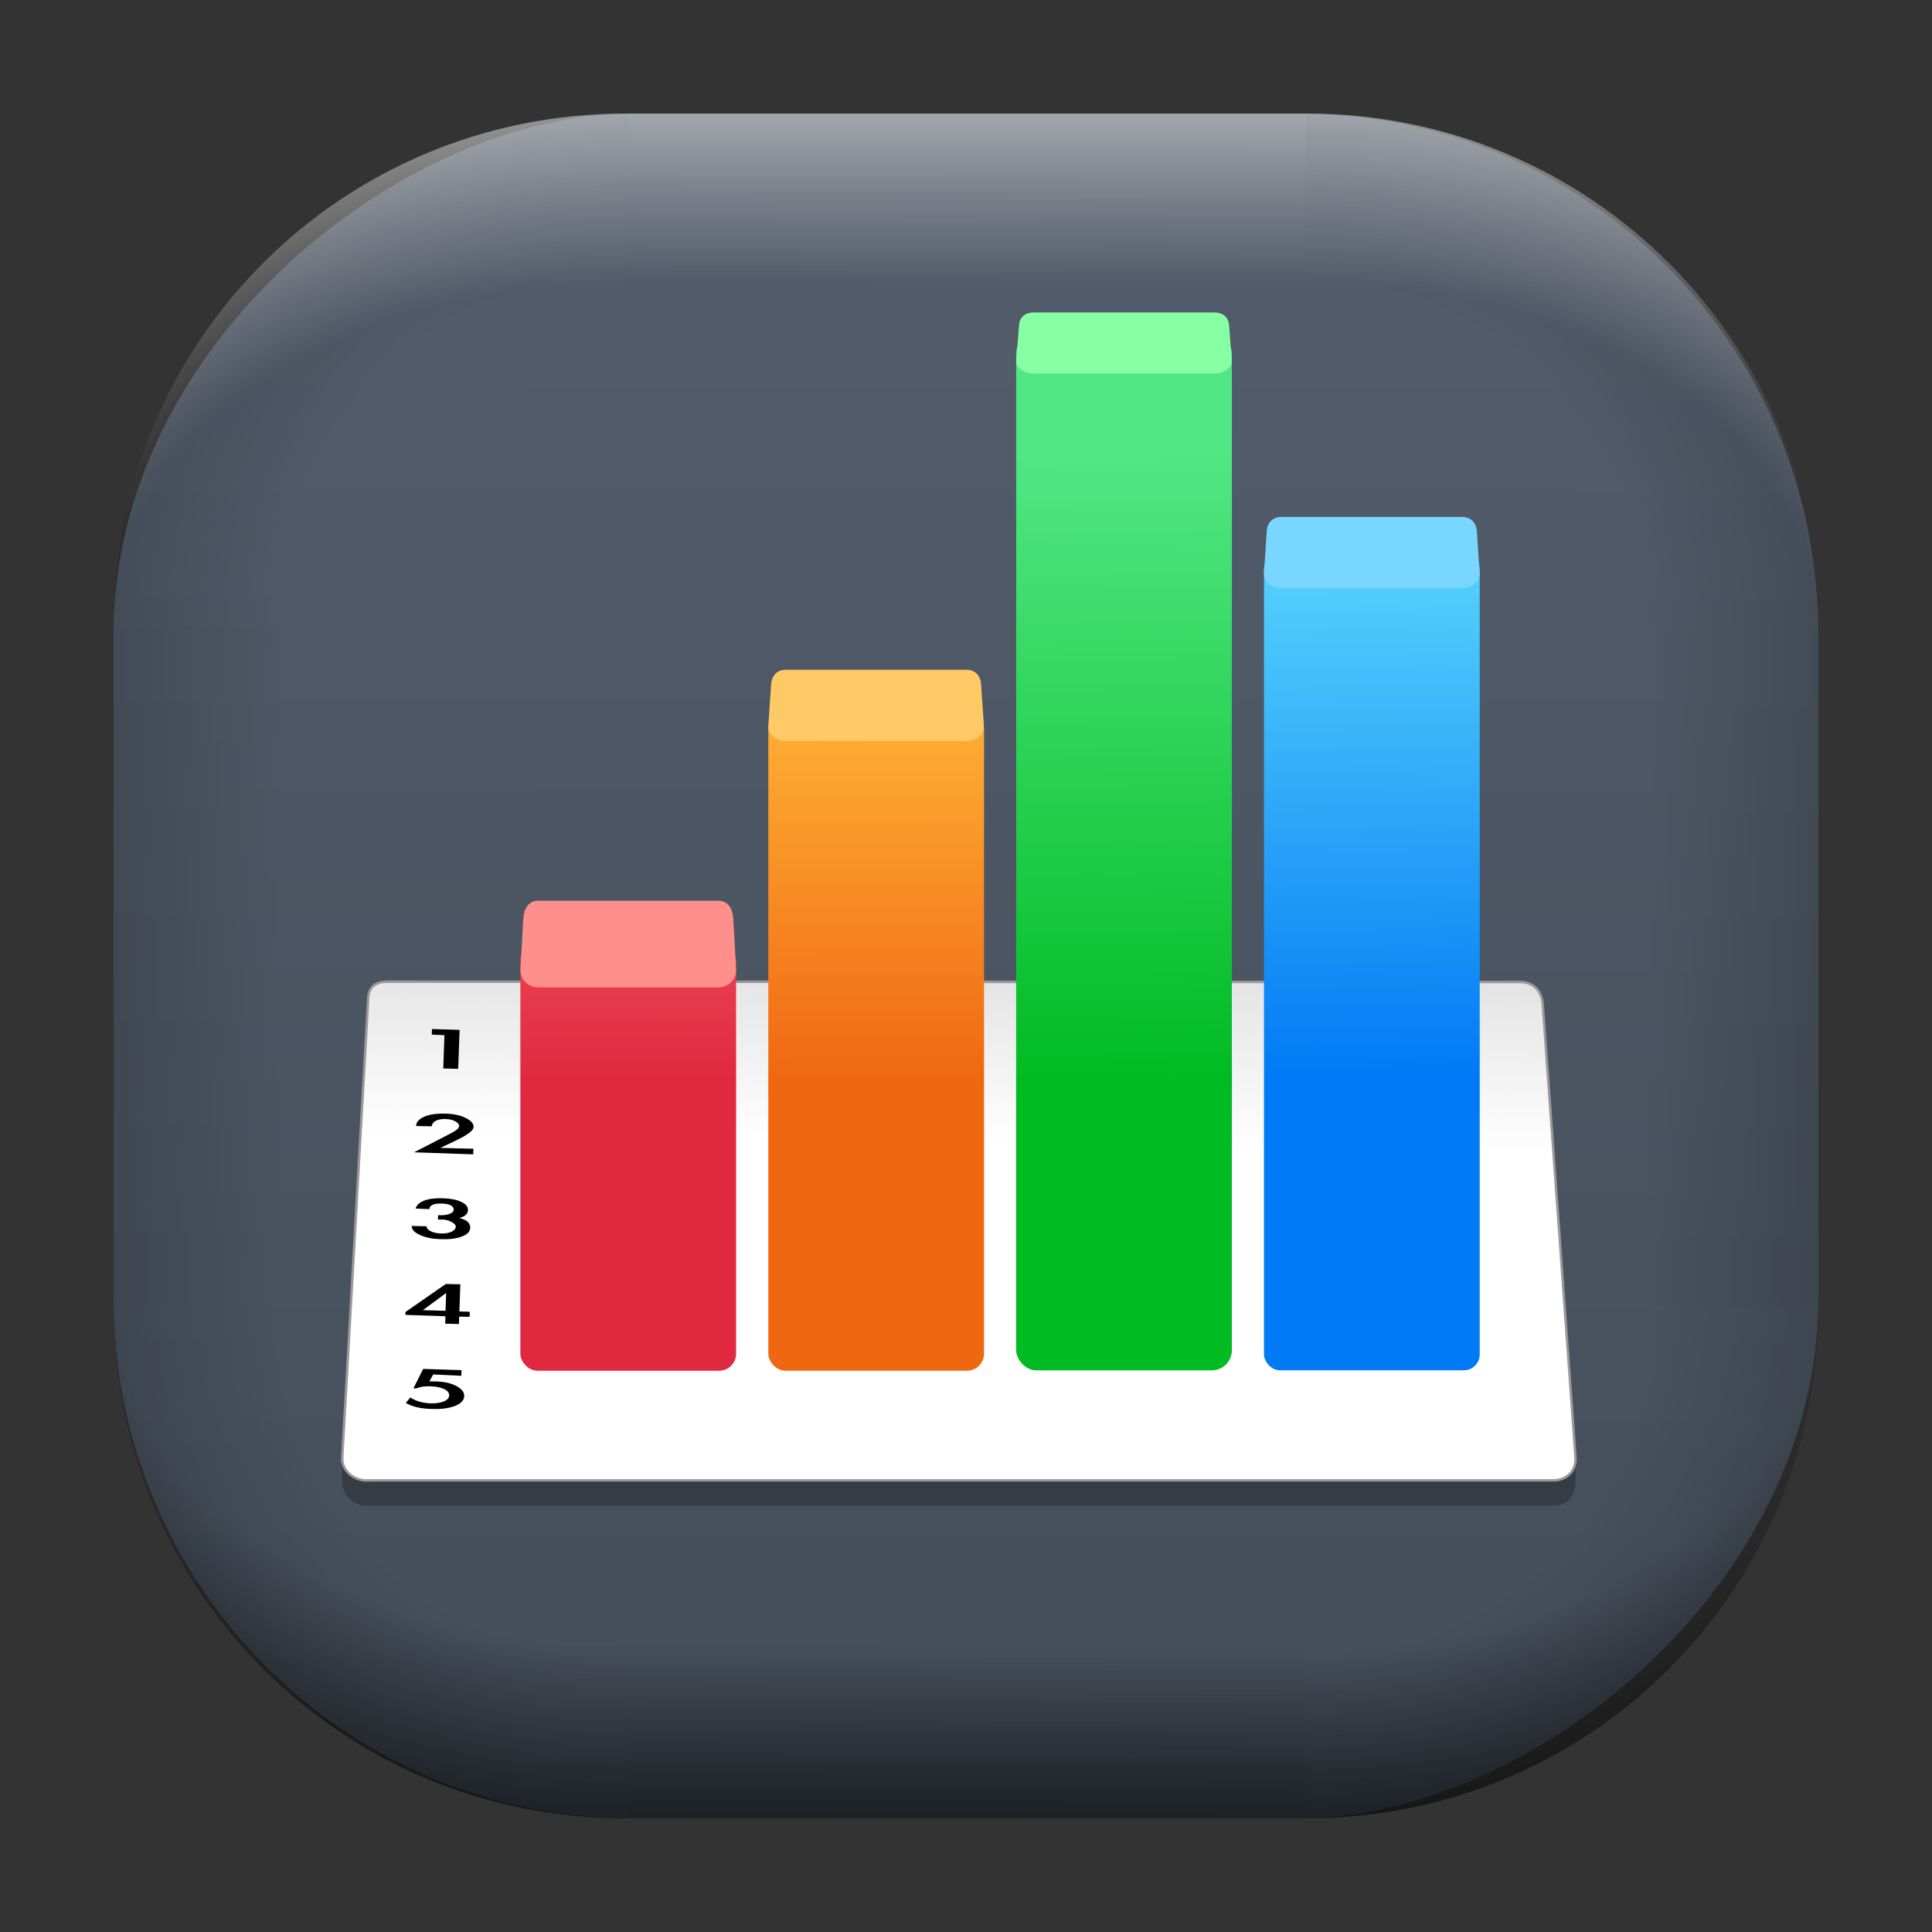 <?xml version="1.0" encoding="UTF-8" standalone="no"?>
<svg
   width="68"
   height="68"
   viewBox="0 0 17.992 17.992"
   version="1.1"
   id="svg1114"
   inkscape:version="1.3.2 (091e20ef0f, 2023-11-25)"
   sodipodi:docname="calligrasheets.svg"
   xmlns:inkscape="http://www.inkscape.org/namespaces/inkscape"
   xmlns:sodipodi="http://sodipodi.sourceforge.net/DTD/sodipodi-0.dtd"
   xmlns:xlink="http://www.w3.org/1999/xlink"
   xmlns="http://www.w3.org/2000/svg"
   xmlns:svg="http://www.w3.org/2000/svg"
   xmlns:rdf="http://www.w3.org/1999/02/22-rdf-syntax-ns#"
   xmlns:cc="http://creativecommons.org/ns#"
   xmlns:dc="http://purl.org/dc/elements/1.1/">
  <rect x="0" y="0" width="17.992" height="17.992" fill="#333333" stroke="none"/>
  <style
     type="text/css"
     id="current-color-scheme">.ColorScheme-Highlight { color:#5599ff; }
</style>
  <defs
     id="defs1108">
    <linearGradient
       id="linearGradient12"
       inkscape:collect="always">
      <stop
         style="stop-color:#ffffff;stop-opacity:0;"
         offset="0"
         id="stop10" />
      <stop
         id="stop11"
         offset="0.659"
         style="stop-color:#ffffff;stop-opacity:0" />
      <stop
         style="stop-color:#ffffff;stop-opacity:1;"
         offset="1"
         id="stop12" />
    </linearGradient>
    <linearGradient
       id="linearGradient9"
       inkscape:collect="always">
      <stop
         style="stop-color:#000000;stop-opacity:0;"
         offset="0"
         id="stop1" />
      <stop
         id="stop8"
         offset="0.661"
         style="stop-color:#000000;stop-opacity:0" />
      <stop
         style="stop-color:#000000;stop-opacity:1;"
         offset="1"
         id="stop9" />
    </linearGradient>
    <linearGradient
       id="linearGradient7"
       inkscape:collect="always">
      <stop
         style="stop-color:#000000;stop-opacity:0;"
         offset="0"
         id="stop5" />
      <stop
         id="stop6"
         offset="0.659"
         style="stop-color:#000000;stop-opacity:0" />
      <stop
         style="stop-color:#000000;stop-opacity:1;"
         offset="1"
         id="stop7" />
    </linearGradient>
    <linearGradient
       id="linearGradient4"
       inkscape:collect="always">
      <stop
         style="stop-color:#000000;stop-opacity:0;"
         offset="0"
         id="stop2" />
      <stop
         id="stop3"
         offset="0.671"
         style="stop-color:#000000;stop-opacity:0" />
      <stop
         style="stop-color:#000000;stop-opacity:1;"
         offset="1"
         id="stop4" />
    </linearGradient>
    <linearGradient
       inkscape:collect="always"
       id="linearGradient899">
      <stop
         style="stop-color:#535d6c;stop-opacity:1;"
         offset="0"
         id="stop895" />
      <stop
         style="stop-color:#444d59;stop-opacity:1;"
         offset="1"
         id="stop897" />
    </linearGradient>
    <linearGradient
       id="linearGradient1167"
       x1="40.752"
       x2="40.752"
       y1="28.508"
       y2="17.206"
       gradientUnits="userSpaceOnUse">
      <stop
         style="stop-color:#84fb6e;stop-opacity:1"
         stop-color="#0ab816"
         offset="0"
         id="stop1163" />
      <stop
         style="stop-color:#0dd41a;stop-opacity:1"
         stop-color="#0cf36c"
         offset="1"
         id="stop1165" />
    </linearGradient>
    <linearGradient
       id="cornerBevel"
       inkscape:collect="always">
      <stop
         style="stop-color:#000000;stop-opacity:0;"
         offset="0"
         id="stop2663" />
      <stop
         id="stop2671"
         offset="0.667"
         style="stop-color:#000000;stop-opacity:0" />
      <stop
         style="stop-color:#000000;stop-opacity:1;"
         offset="1"
         id="stop2661" />
    </linearGradient>
    <linearGradient
       id="bevel"
       inkscape:collect="always">
      <stop
         id="stop2685"
         offset="0"
         style="stop-color:#000000;stop-opacity:1;" />
      <stop
         id="stop2687"
         offset="1"
         style="stop-color:#000000;stop-opacity:0;" />
    </linearGradient>
    <linearGradient
       id="highlightCorner"
       inkscape:collect="always">
      <stop
         style="stop-color:#ffffff;stop-opacity:0;"
         offset="0"
         id="stop2613" />
      <stop
         id="stop2621"
         offset="0.667"
         style="stop-color:#ffffff;stop-opacity:0" />
      <stop
         style="stop-color:#ffffff;stop-opacity:1;"
         offset="1"
         id="stop2611" />
    </linearGradient>
    <linearGradient
       inkscape:collect="always"
       id="highlight">
      <stop
         style="stop-color:#ffffff;stop-opacity:1;"
         offset="0"
         id="stop2921" />
      <stop
         style="stop-color:#ffffff;stop-opacity:0;"
         offset="1"
         id="stop2923" />
    </linearGradient>
    <radialGradient
       inkscape:collect="always"
       xlink:href="#highlightCorner"
       id="radialGradient15"
       gradientUnits="userSpaceOnUse"
       gradientTransform="matrix(0.043,-12.079,17.934,0.064,14.524,-50.374)"
       cx="-4.58"
       cy="-0.502"
       fx="-4.58"
       fy="-0.502"
       r="0.397" />
    <linearGradient
       inkscape:collect="always"
       xlink:href="#highlight"
       id="linearGradient15"
       gradientUnits="userSpaceOnUse"
       x1="-3.845"
       y1="-1.153"
       x2="-3.845"
       y2="-0.895"
       gradientTransform="matrix(6.092,0,0,6.092,32.229,7.154)" />
    <radialGradient
       inkscape:collect="always"
       xlink:href="#linearGradient12"
       id="radialGradient17"
       gradientUnits="userSpaceOnUse"
       gradientTransform="matrix(-0.022,-12.045,-17.968,0.034,1.664,-50.223)"
       cx="-4.575"
       cy="-0.553"
       fx="-4.575"
       fy="-0.553"
       r="0.397" />
    <radialGradient
       inkscape:collect="always"
       xlink:href="#linearGradient7"
       id="radialGradient18"
       gradientUnits="userSpaceOnUse"
       gradientTransform="matrix(0.065,12.1,17.934,-0.096,14.61,64.748)"
       cx="-4.428"
       cy="-0.501"
       fx="-4.428"
       fy="-0.501"
       r="0.397" />
    <linearGradient
       inkscape:collect="always"
       xlink:href="#bevel"
       id="linearGradient18"
       gradientUnits="userSpaceOnUse"
       x1="-3.842"
       y1="-1.451"
       x2="-3.841"
       y2="-1.197"
       gradientTransform="matrix(6.092,0,0,6.092,32.229,-7.154)" />
    <radialGradient
       inkscape:collect="always"
       xlink:href="#linearGradient4"
       id="radialGradient20"
       gradientUnits="userSpaceOnUse"
       gradientTransform="matrix(-0.01,11.991,-17.967,-0.015,1.735,64.306)"
       cx="-4.424"
       cy="-0.55"
       fx="-4.424"
       fy="-0.55"
       r="0.397" />
    <radialGradient
       inkscape:collect="always"
       xlink:href="#cornerBevel"
       id="radialGradient25"
       gradientUnits="userSpaceOnUse"
       gradientTransform="matrix(12.185,0,0,12.185,59.631,10.378)"
       cx="-4.457"
       cy="-0.449"
       fx="-4.457"
       fy="-0.449"
       r="0.397" />
    <linearGradient
       inkscape:collect="always"
       xlink:href="#bevel"
       id="linearGradient25"
       gradientUnits="userSpaceOnUse"
       x1="-3.849"
       y1="-1.146"
       x2="-3.846"
       y2="-0.891"
       gradientTransform="matrix(6.092,0,0,6.092,32.229,7.154)" />
    <radialGradient
       inkscape:collect="always"
       xlink:href="#cornerBevel"
       id="radialGradient29"
       gradientUnits="userSpaceOnUse"
       gradientTransform="matrix(0,-12.185,12.185,0,11.274,-44.428)"
       cx="-4.571"
       cy="-0.487"
       fx="-4.571"
       fy="-0.487"
       r="0.397" />
    <radialGradient
       inkscape:collect="always"
       xlink:href="#cornerBevel"
       id="radialGradient30"
       gradientUnits="userSpaceOnUse"
       gradientTransform="matrix(-12.185,-0.049,0.048,-11.942,-43.502,3.852)"
       cx="-4.534"
       cy="-0.603"
       fx="-4.534"
       fy="-0.603"
       r="0.397" />
    <radialGradient
       inkscape:collect="always"
       xlink:href="#linearGradient9"
       id="radialGradient31"
       gradientUnits="userSpaceOnUse"
       gradientTransform="matrix(0,-12.152,11.979,0,18.476,-48.771)"
       cx="-4.418"
       cy="-0.565"
       fx="-4.418"
       fy="-0.565"
       r="0.397" />
    <linearGradient
       inkscape:collect="always"
       xlink:href="#bevel"
       id="linearGradient34"
       gradientUnits="userSpaceOnUse"
       x1="-3.997"
       y1="-1.222"
       x2="-4"
       y2="-0.967"
       gradientTransform="matrix(6.092,0,0,6.092,17.025,8.05)" />
    <linearGradient
       inkscape:collect="always"
       xlink:href="#bevel"
       id="linearGradient35"
       gradientUnits="userSpaceOnUse"
       x1="-4.092"
       y1="-1.449"
       x2="-4.095"
       y2="-1.197"
       gradientTransform="matrix(6.092,0,0,6.092,16.129,-7.154)" />
    <linearGradient
       inkscape:collect="always"
       xlink:href="#bevel"
       id="linearGradient36"
       gradientUnits="userSpaceOnUse"
       x1="-3.873"
       y1="-1.372"
       x2="-3.877"
       y2="-1.116"
       gradientTransform="matrix(6.092,0,0,6.092,31.333,-8.05)" />
    <linearGradient
       id="paint2_linear_77:3-7"
       x1="79.398"
       y1="-197.844"
       x2="82.901"
       y2="-199.978"
       gradientUnits="userSpaceOnUse"
       gradientTransform="matrix(1.925,0,0,1.731,-40.887,399.617)">
      <stop
         stop-color="#EBFAFF"
         stop-opacity="0.1"
         id="stop29-5-7"
         offset="0"
         style="stop-color:#c3c3c3;stop-opacity:1;" />
      <stop
         offset="1"
         stop-color="#70A9FF"
         stop-opacity="0.5"
         id="stop30-0-1"
         style="stop-color:#05c7ff;stop-opacity:0.8;" />
    </linearGradient>
    <linearGradient
       inkscape:collect="always"
       xlink:href="#linearGradient899"
       id="linearGradient926"
       x1="1.125"
       y1="-9.259"
       x2="16.919"
       y2="-9.225"
       gradientUnits="userSpaceOnUse"
       gradientTransform="translate(-0.926,0.476)" />
    <linearGradient
       xlink:href="#bevel"
       id="linearGradient4304-3"
       x1="26.929"
       y1="5.995"
       x2="47.121"
       y2="37.127"
       gradientUnits="userSpaceOnUse"
       gradientTransform="matrix(0.278,0,0,0.278,0.741,0.741)" />
    <linearGradient
       xlink:href="#bevel"
       id="linearGradient4304-3-3"
       x1="26.929"
       y1="5.995"
       x2="47.121"
       y2="37.127"
       gradientUnits="userSpaceOnUse"
       gradientTransform="matrix(0.278,0,0,0.278,0.741,0.741)" />
    <linearGradient
       inkscape:collect="always"
       xlink:href="#linearGradient875"
       id="linearGradient1057"
       gradientUnits="userSpaceOnUse"
       gradientTransform="matrix(0.031,0,0,0.032,11.487,15.414)"
       x1="-123.61"
       y1="-218.51"
       x2="-124.83"
       y2="-149.55" />
    <linearGradient
       id="linearGradient875"
       x1="-123.61"
       x2="-124.83"
       y1="-218.51"
       y2="-149.55"
       gradientTransform="matrix(0.045,0,0,0.045,11.938,21.687)"
       gradientUnits="userSpaceOnUse">
      <stop
         stop-color="#d9d9d9"
         offset="0"
         id="stop5039" />
      <stop
         stop-color="#fff"
         offset="1"
         id="stop5041" />
    </linearGradient>
    <linearGradient
       inkscape:collect="always"
       xlink:href="#linearGradient841"
       id="linearGradient1059"
       gradientUnits="userSpaceOnUse"
       gradientTransform="matrix(0.031,0,0,0.032,11.487,15.414)"
       x1="-194.48"
       y1="-239.97"
       x2="-194.66"
       y2="-166.64" />
    <linearGradient
       id="linearGradient841"
       x1="-194.48"
       x2="-194.66"
       y1="-239.97"
       y2="-166.64"
       gradientTransform="matrix(0.045,0,0,0.045,11.938,21.687)"
       gradientUnits="userSpaceOnUse">
      <stop
         stop-color="#f35966"
         offset="0"
         id="stop5044" />
      <stop
         stop-color="#e0283f"
         offset="1"
         id="stop5046" />
    </linearGradient>
    <linearGradient
       inkscape:collect="always"
       xlink:href="#linearGradient851"
       id="linearGradient1061"
       gradientUnits="userSpaceOnUse"
       gradientTransform="matrix(0.031,0,0,0.032,11.487,15.414)"
       x1="-145.4"
       y1="-167.26"
       x2="-145.58"
       y2="-280.65" />
    <linearGradient
       id="linearGradient851"
       x1="-145.4"
       x2="-145.58"
       y1="-167.26"
       y2="-280.65"
       gradientTransform="matrix(0.045,0,0,0.045,11.938,21.687)"
       gradientUnits="userSpaceOnUse">
      <stop
         stop-color="#f06712"
         offset="0"
         id="stop5049" />
      <stop
         stop-color="#ffb436"
         offset="1"
         id="stop5051" />
    </linearGradient>
    <linearGradient
       inkscape:collect="always"
       xlink:href="#linearGradient859"
       id="linearGradient1063"
       gradientUnits="userSpaceOnUse"
       gradientTransform="matrix(0.031,0,0,0.032,11.487,15.414)"
       x1="-98.577"
       y1="-166.03"
       x2="-101.03"
       y2="-348.97" />
    <linearGradient
       id="linearGradient859"
       x1="-98.577"
       x2="-101.03"
       y1="-166.03"
       y2="-348.97"
       gradientTransform="matrix(0.045,0,0,0.045,11.938,21.687)"
       gradientUnits="userSpaceOnUse">
      <stop
         stop-color="#01bb22"
         offset="0"
         id="stop5054" />
      <stop
         stop-color="#51e784"
         offset="1"
         id="stop5056" />
    </linearGradient>
    <linearGradient
       inkscape:collect="always"
       xlink:href="#linearGradient867"
       id="linearGradient1065"
       gradientUnits="userSpaceOnUse"
       gradientTransform="matrix(0.031,0,0,0.032,11.487,15.414)"
       x1="-50.258"
       y1="-167.99"
       x2="-52.706"
       y2="-309.35" />
    <linearGradient
       id="linearGradient867"
       x1="-50.258"
       x2="-52.706"
       y1="-167.99"
       y2="-309.35"
       gradientTransform="matrix(0.045,0,0,0.045,11.938,21.687)"
       gradientUnits="userSpaceOnUse">
      <stop
         stop-color="#017bf5"
         offset="0"
         id="stop5059" />
      <stop
         stop-color="#52cdfb"
         offset="1"
         id="stop5061" />
    </linearGradient>
  </defs>
  <sodipodi:namedview
     id="base"
     pagecolor="#e2e2e2"
     bordercolor="#666666"
     borderopacity="1.0"
     inkscape:pageopacity="0"
     inkscape:pageshadow="2"
     inkscape:zoom="9.7248729"
     inkscape:cx="32.596827"
     inkscape:cy="31.774194"
     inkscape:document-units="px"
     inkscape:current-layer="layer1"
     inkscape:document-rotation="0"
     showgrid="true"
     units="px"
     inkscape:window-width="1920"
     inkscape:window-height="990"
     inkscape:window-x="0"
     inkscape:window-y="0"
     inkscape:window-maximized="1"
     inkscape:object-paths="true"
     inkscape:snap-grids="true"
     inkscape:snap-intersection-paths="true"
     inkscape:snap-smooth-nodes="true"
     inkscape:snap-midpoints="true"
     inkscape:showpageshadow="2"
     inkscape:pagecheckerboard="0"
     inkscape:deskcolor="#d1d1d1">
    <inkscape:grid
       id="grid2"
       units="px"
       originx="0"
       originy="0"
       spacingx="0.265"
       spacingy="0.265"
       empcolor="#0099e5"
       empopacity="0.302"
       color="#0099e5"
       opacity="0.149"
       empspacing="5"
       dotted="false"
       gridanglex="30"
       gridanglez="30"
       visible="true" />
  </sodipodi:namedview>
  <g
     inkscape:label="Layer 1"
     inkscape:groupmode="layer"
     id="layer1">
    <g
       id="g918"
       transform="translate(0.476,0.926)">
      <rect
         ry="4.836"
         rx="4.836"
         style="fill:url(#linearGradient926);fill-opacity:1;stroke-width:6.092"
         x="0.132"
         y="-16.457"
         width="15.875"
         height="15.875"
         id="use1056"
         transform="rotate(90)"
         class="ColorScheme-Highlight" />
      <path
         d="m 5.345,0.132 c -2.638,0 -4.762,2.124 -4.762,4.762 H 5.345 Z"
         style="opacity:0.15;fill:url(#radialGradient25);fill-opacity:1;stroke-width:6.092"
         id="path20" />
      <rect
         y="0.132"
         x="5.345"
         height="1.587"
         width="6.35"
         id="rect20"
         style="opacity:0.15;fill:url(#linearGradient25);fill-opacity:1;stroke-width:4.836;stroke-linecap:round;stroke-linejoin:round;paint-order:stroke fill markers" />
      <path
         d="m 0.582,11.245 c 0,2.638 2.124,4.762 4.762,4.762 v -4.762 z"
         style="opacity:0.15;fill:url(#radialGradient29);fill-opacity:1;stroke-width:6.092"
         id="use20" />
      <rect
         y="0.582"
         x="-11.245"
         height="1.587"
         width="6.35"
         id="use21"
         style="opacity:0.15;fill:url(#linearGradient34);fill-opacity:1;stroke-width:4.836;stroke-linecap:round;stroke-linejoin:round;paint-order:stroke fill markers"
         transform="rotate(-90)" />
      <path
         d="m 11.695,16.007 c 2.638,0 4.763,-2.124 4.763,-4.762 h -4.763 z"
         style="opacity:0.15;fill:url(#radialGradient30);fill-opacity:1;stroke-width:6.092"
         id="use22" />
      <rect
         y="-16.007"
         x="-11.695"
         height="1.587"
         width="6.35"
         id="use23"
         style="opacity:0.15;fill:url(#linearGradient35);fill-opacity:1;stroke-width:4.836;stroke-linecap:round;stroke-linejoin:round;paint-order:stroke fill markers"
         transform="scale(-1)" />
      <path
         d="m 16.457,4.895 c 0,-2.638 -2.124,-4.762 -4.763,-4.762 V 4.895 Z"
         style="opacity:0.15;fill:url(#radialGradient31);fill-opacity:1;stroke-width:6.092"
         id="use24" />
      <rect
         y="-16.457"
         x="4.895"
         height="1.587"
         width="6.35"
         id="use25"
         style="opacity:0.15;fill:url(#linearGradient36);fill-opacity:1;stroke-width:4.836;stroke-linecap:round;stroke-linejoin:round;paint-order:stroke fill markers"
         transform="rotate(90)" />
      <path
         d="m 5.345,0.132 c -2.638,0 -4.763,2.124 -4.763,4.762 H 5.345 Z"
         style="opacity:0.5;fill:url(#radialGradient15);fill-opacity:1;stroke-width:6.092"
         id="path14" />
      <rect
         y="0.132"
         x="5.345"
         height="1.587"
         width="6.35"
         id="rect14"
         style="opacity:0.5;fill:url(#linearGradient15);fill-opacity:1;stroke-width:4.836;stroke-linecap:round;stroke-linejoin:round;paint-order:stroke fill markers" />
      <path
         d="m 11.695,0.132 c 2.638,0 4.763,2.124 4.763,4.762 h -4.763 z"
         style="opacity:0.5;fill:url(#radialGradient17);fill-opacity:1;stroke-width:6.092"
         id="use14" />
      <path
         id="path17"
         style="opacity:0.5;fill:url(#radialGradient18);fill-opacity:1;stroke-width:6.092"
         d="m 5.345,16.007 c -2.638,0 -4.763,-2.124 -4.763,-4.763 h 4.763 z" />
      <rect
         style="opacity:0.5;fill:url(#linearGradient18);fill-opacity:1;stroke-width:4.836;stroke-linecap:round;stroke-linejoin:round;paint-order:stroke fill markers"
         id="rect17"
         width="6.35"
         height="1.587"
         x="5.345"
         y="-16.007"
         transform="scale(1,-1)" />
      <path
         id="use17"
         style="opacity:0.5;fill:url(#radialGradient20);fill-opacity:1;stroke-width:6.092"
         d="m 11.695,16.007 c 2.638,0 4.763,-2.124 4.763,-4.763 h -4.763 z" />
    </g>
    <path
       d="M 3.421,14.021 H 14.467 c 0.129,0 0.203,-0.09 0.205,-0.215 l 0.002,-0.196 -0.917,-4.022 C 13.73,9.472 13.638,9.38 13.509,9.38 L 4.371,9.377 C 4.242,9.377 4.147,9.443 4.128,9.531 l -0.945,4.068 0.004,0.209 c 0.002,0.119 0.104,0.215 0.234,0.215 z"
       opacity="0.25"
       id="path5068-2"
       style="stroke-width:0.7" />
    <path
       d="M 3.421,13.786 H 14.467 c 0.129,0 0.214,-0.096 0.205,-0.215 L 14.367,9.353 c -0.008,-0.119 -0.082,-0.208 -0.211,-0.208 L 3.609,9.142 C 3.479,9.142 3.434,9.206 3.429,9.296 L 3.187,13.573 c -0.007,0.119 0.104,0.215 0.234,0.215 z"
       fill="url(#linearGradient875)"
       stroke="#999999"
       stroke-width="0.023"
       id="path5070-6"
       style="fill:url(#linearGradient1057)" />
    <rect
       x="4.846"
       y="8.789"
       width="2.009"
       height="3.976"
       ry="0.158"
       fill="url(#linearGradient841)"
       id="rect5072-1"
       style="fill:url(#linearGradient1059);stroke-width:0.7"
       rx="0.158" />
    <path
       d="m 5.012,8.388 h 1.678 c 0.091,0 0.134,0.075 0.139,0.168 l 0.026,0.471 c 0.005,0.093 -0.073,0.168 -0.165,0.168 H 5.012 c -0.091,0 -0.17,-0.075 -0.165,-0.168 l 0.026,-0.471 c 0.005,-0.093 0.048,-0.168 0.139,-0.168 z"
       fill="#fe8f8a"
       id="path5074-8"
       style="stroke-width:0.7" />
    <rect
       x="7.155"
       y="6.638"
       width="2.009"
       height="6.127"
       ry="0.158"
       fill="url(#linearGradient851)"
       id="rect5076-7"
       style="fill:url(#linearGradient1061);stroke-width:0.7"
       rx="0.158" />
    <path
       d="m 7.32,6.237 h 1.678 c 0.091,0 0.134,0.062 0.139,0.138 l 0.026,0.388 c 0.005,0.076 -0.074,0.138 -0.165,0.138 H 7.32 c -0.091,0 -0.17,-0.062 -0.165,-0.138 l 0.026,-0.388 c 0.005,-0.076 0.048,-0.138 0.139,-0.138 z"
       fill="#ffc966"
       id="path5078-9"
       style="stroke-width:0.7" />
    <rect
       x="9.463"
       y="3.104"
       width="2.009"
       height="9.658"
       ry="0.188"
       fill="url(#linearGradient859)"
       id="rect5080-2"
       style="fill:url(#linearGradient1063);stroke-width:0.7"
       rx="0.188" />
    <path
       d="m 9.629,2.91 h 1.678 c 0.091,0 0.134,0.053 0.139,0.118 l 0.025,0.332 c 0.003,0.066 -0.074,0.118 -0.165,0.118 H 9.629 c -0.091,0 -0.17,-0.053 -0.165,-0.118 l 0.026,-0.332 c 0.004,-0.066 0.048,-0.118 0.139,-0.118 z"
       fill="#87ffa3"
       id="path5082-0"
       style="stroke-width:0.7" />
    <rect
       x="11.771"
       y="5.15"
       width="2.009"
       height="7.611"
       ry="0.148"
       fill="url(#linearGradient867)"
       id="rect5084-2"
       style="fill:url(#linearGradient1065);stroke-width:0.7"
       rx="0.148" />
    <path
       d="m 11.937,4.814 h 1.678 c 0.091,0 0.134,0.062 0.139,0.138 l 0.025,0.387 c 0.003,0.076 -0.074,0.138 -0.165,0.138 h -1.678 c -0.091,0 -0.17,-0.062 -0.165,-0.138 l 0.025,-0.387 c 0.003,-0.076 0.048,-0.138 0.139,-0.138 z"
       fill="#79d7ff"
       id="path5086-3"
       style="stroke-width:0.7" />
    <path
       d="m 4.021,9.635 0.002,-0.052 0.257,0.008 L 4.267,9.954 4.128,9.95 4.139,9.64 Z"
       id="path5090-5"
       style="fill:#000000;fill-opacity:1;stroke-width:0.7" />
    <path
       d="m 4.409,10.698 -0.002,0.052 -0.551,-0.019 0.212,-0.109 q 0.151,-0.076 0.178,-0.096 0.028,-0.02 0.028,-0.033 0.001,-0.002 0.002,-0.006 8.222e-4,-0.024 -0.035,-0.044 -0.034,-0.02 -0.093,-0.022 -0.058,-0.001 -0.093,0.018 -0.033,0.02 -0.034,0.05 l -0.146,-0.003 q 0.002,-0.054 0.075,-0.086 0.074,-0.033 0.198,-0.029 0.112,0.002 0.188,0.04 0.076,0.036 0.074,0.086 -0.002,0.047 -0.168,0.126 l -0.142,0.067 z"
       id="path5092-9"
       style="fill:#000000;fill-opacity:1;stroke-width:0.7" />
    <path
       d="m 3.87,11.255 q 0.013,-0.048 0.08,-0.074 0.067,-0.026 0.174,-0.022 0.108,0.003 0.172,0.034 0.064,0.03 0.062,0.077 -0.002,0.053 -0.081,0.073 0.105,0.024 0.102,0.092 -0.002,0.053 -0.08,0.081 -0.077,0.029 -0.197,0.024 -0.112,-0.003 -0.191,-0.039 -0.079,-0.036 -0.077,-0.084 l 0.139,0.003 q -9.055e-4,0.026 0.038,0.046 0.039,0.019 0.098,0.021 0.061,0.001 0.097,-0.017 0.037,-0.018 0.038,-0.046 8.227e-4,-0.023 -0.038,-0.044 -0.037,-0.021 -0.086,-0.023 -0.005,-1.95e-4 -0.011,3.4e-4 l -0.03,1.49e-4 0.001,-0.041 0.018,6.1e-4 q 0.051,0.001 0.088,-0.012 0.038,-0.015 0.039,-0.038 0.002,-0.055 -0.112,-0.059 -0.112,-0.003 -0.114,0.052 z"
       id="path5094-2"
       style="fill:#000000;fill-opacity:1;stroke-width:0.7" />
    <path
       d="m 4.375,12.216 -0.002,0.047 -0.097,-0.002 -0.002,0.069 -0.128,-0.003 0.002,-0.069 -0.373,-0.013 9.461e-4,-0.027 0.376,-0.261 0.135,0.003 -0.009,0.253 z m -0.22,-0.175 -0.217,0.16 0.211,0.006 z"
       id="path5096-2"
       style="fill:#000000;fill-opacity:1;stroke-width:0.7" />
    <path
       d="m 4.034,12.8 -0.035,0.064 0.064,9.78e-4 q 0.117,0.003 0.189,0.044 0.073,0.039 0.071,0.092 -0.002,0.059 -0.086,0.092 -0.084,0.033 -0.217,0.028 -0.149,-0.003 -0.241,-0.056 l 0.042,-0.051 q 0.077,0.051 0.19,0.055 0.07,0.002 0.12,-0.017 0.051,-0.021 0.052,-0.057 0.001,-0.038 -0.049,-0.06 -0.051,-0.023 -0.129,-0.025 -0.078,-0.002 -0.129,0.02 l -0.026,-9.05e-4 0.091,-0.181 0.357,0.012 -0.002,0.052 z"
       id="path5098-8"
       style="fill:#000000;fill-opacity:1;stroke-width:0.7" />
  </g>
</svg>
